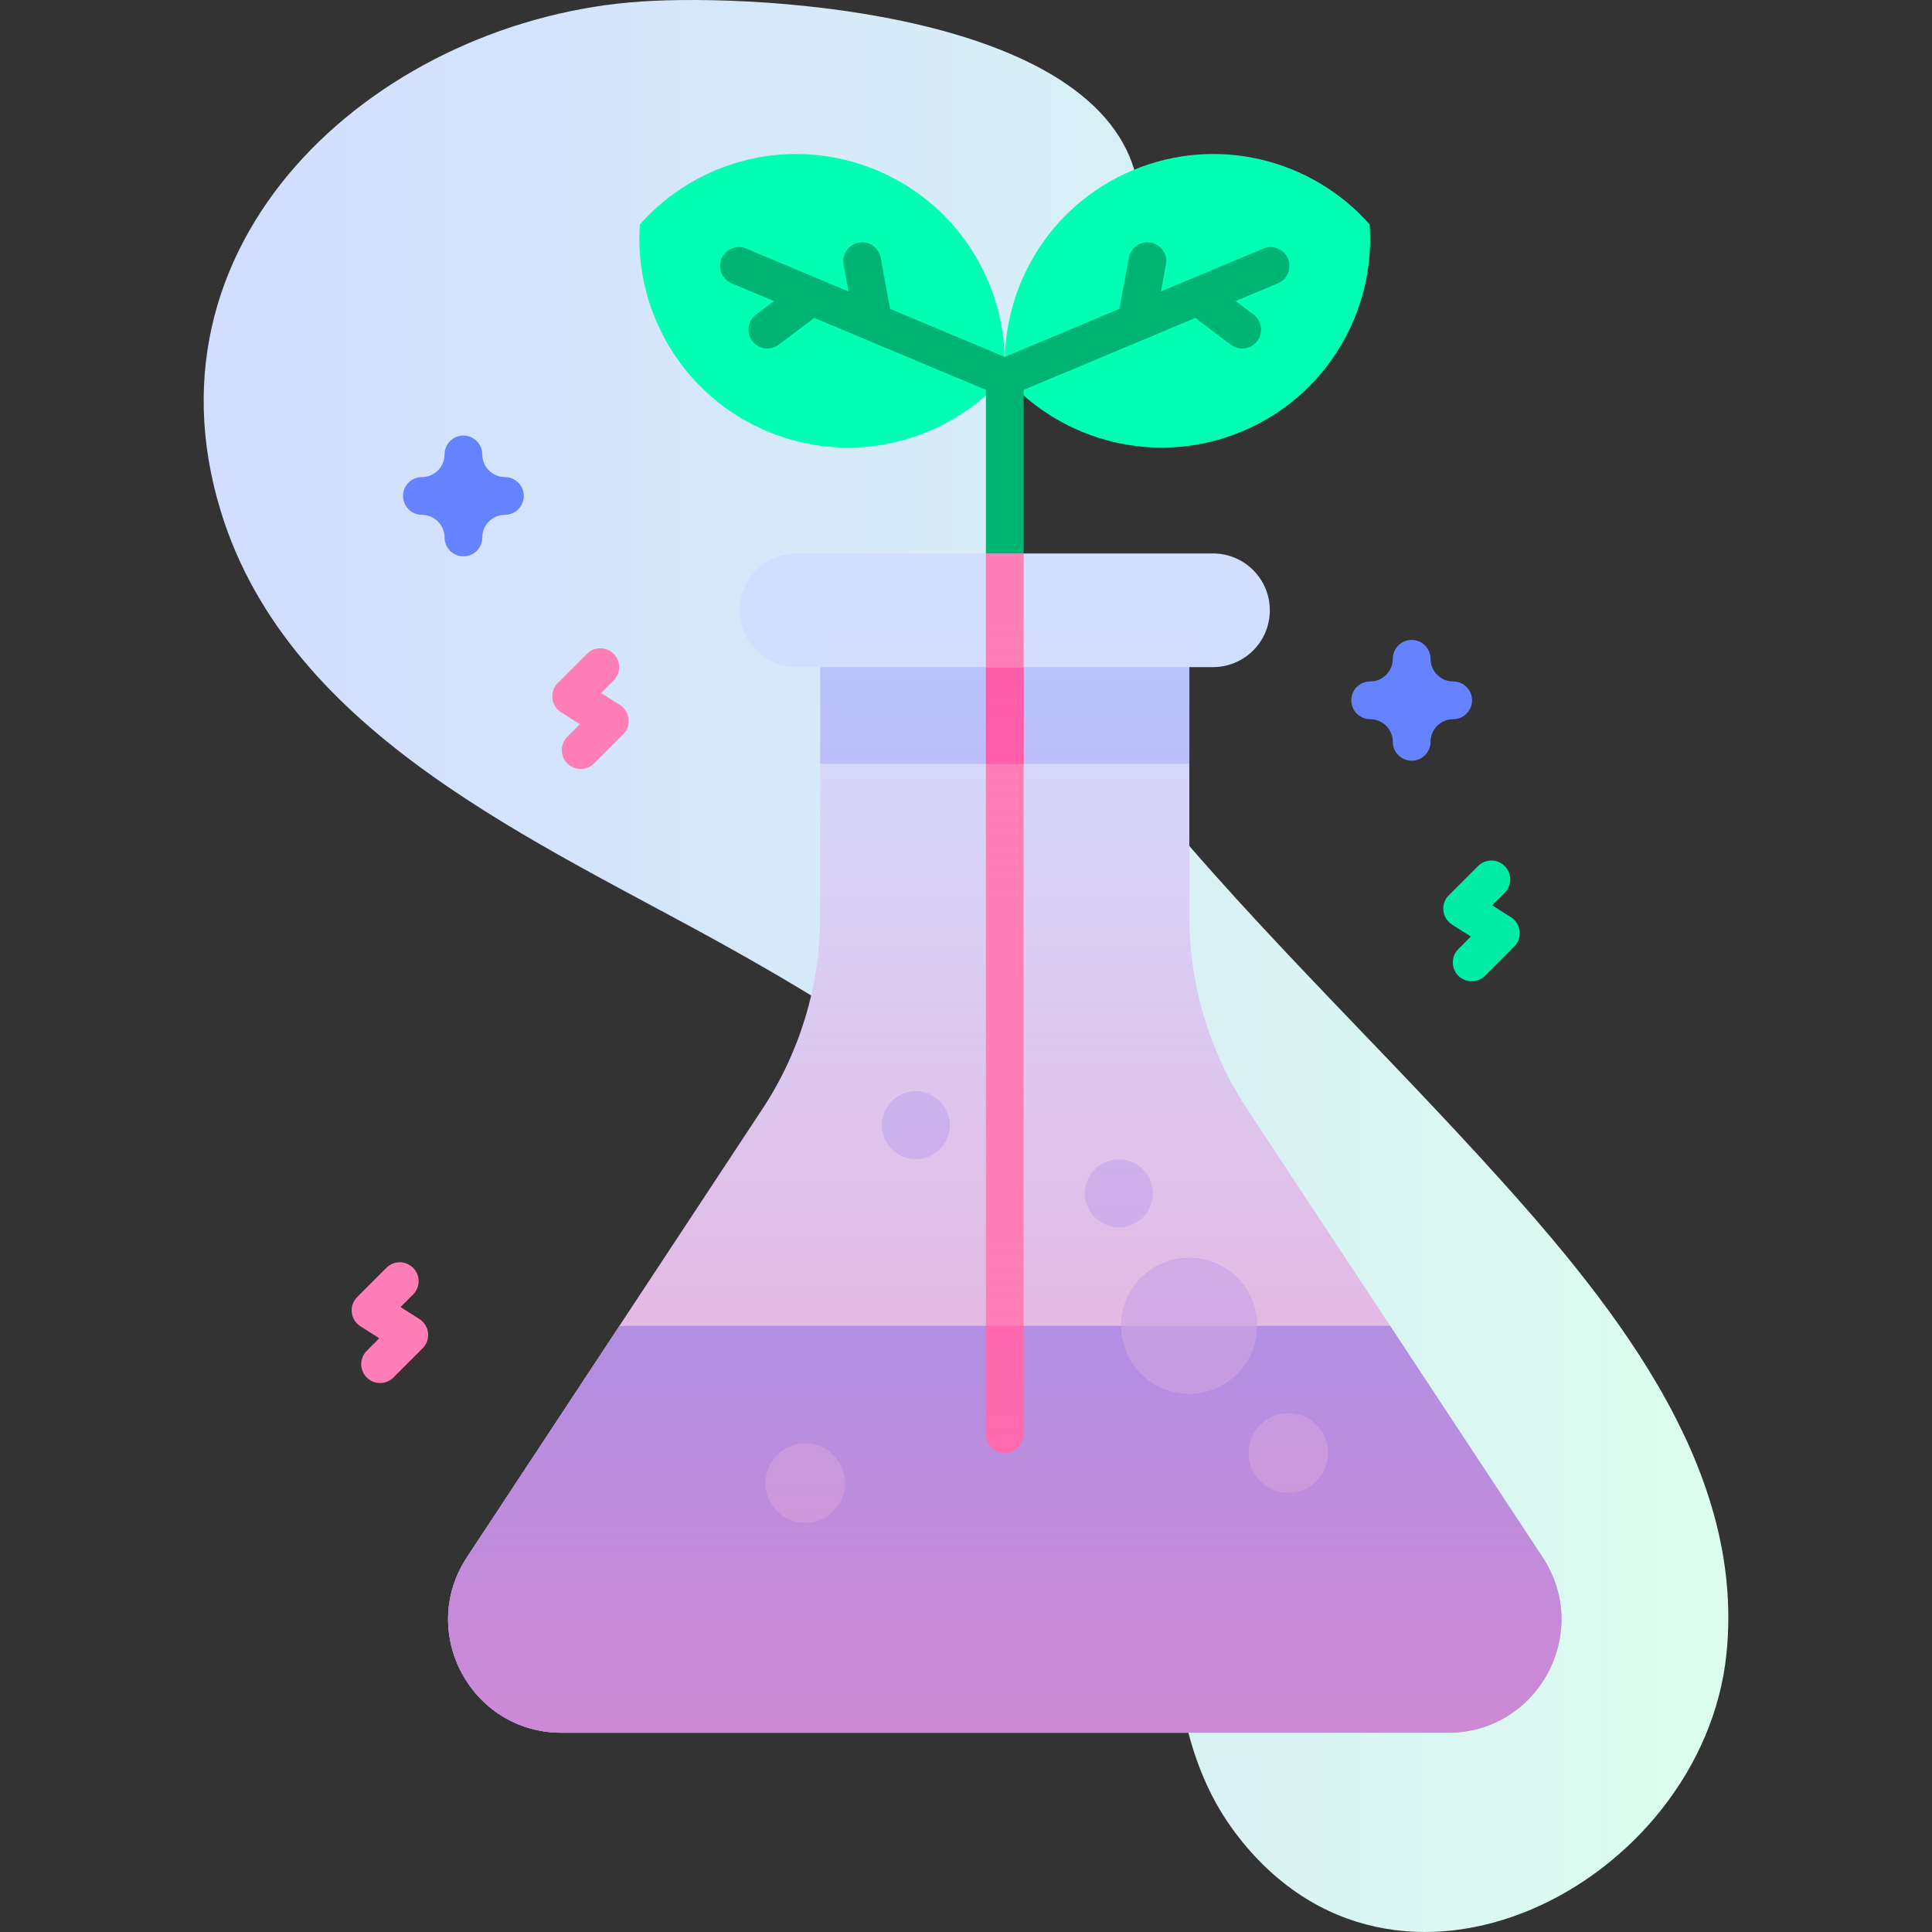 <svg id="Capa_1" enable-background="new 0 0 512 512" height="512" viewBox="0 0 512 512" width="512" xmlns="http://www.w3.org/2000/svg" xmlns:xlink="http://www.w3.org/1999/xlink"><rect x="0" y="0" width="512" height="512" fill="#333333" stroke="none"/><linearGradient id="SVGID_1_" gradientUnits="userSpaceOnUse" x1="53.976" x2="458.024" y1="256" y2="256"><stop offset="0.049" stop-color="#d2deff"/><stop offset="0.999" stop-color="#dcfdee"/></linearGradient><linearGradient id="SVGID_2_" gradientUnits="userSpaceOnUse" x1="266.274" x2="266.274" y1="160.997" y2="459.189"><stop offset="0.01" stop-color="#ff7eb8" stop-opacity="0"/><stop offset="1" stop-color="#ff7eb8" stop-opacity=".6"/></linearGradient><g><g><path d="m170.091.39c-68.06 4.435-134.218 61.127-111.591 135.073 18.265 59.691 84.702 87.73 134.671 115.676 47.928 26.805 98.6 60.229 112.037 117.192 9.247 39.199-2.084 84.916 22.012 117.187 42.331 56.694 124.077 13.634 130.314-47.258 5.176-50.542-31.51-94.701-65.828-132.165-33.267-36.317-70.462-71.374-99.992-110.843-27.345-36.55-41.639-81.985-5.379-118.188 8.145-8.132 17.848-16.505 14.872-29.734-9.77-43.394-97.817-49.109-131.116-46.94z" fill="url(#SVGID_1_)"/></g><g><g><g><path d="m408.8 412.678-78.329-118.823c-9.968-15.121-15.28-32.833-15.28-50.943v-81.914h-97.834v81.914c0 18.11-5.313 35.823-15.28 50.943l-78.329 118.823c-13.149 19.947 1.157 46.511 25.047 46.511h234.958c23.891 0 38.196-26.565 25.047-46.511z" fill="#d2deff"/><path d="m217.357 160.997h97.834v41.424h-97.834z" fill="#b7c5ff"/><g><path d="m271.274 146.673v233.39c0 2.761-2.239 5-5 5-2.761 0-5-2.239-5-5v-233.39z" fill="#ff7eb8"/></g><path d="m261.274 160.993h10v41.43h-10z" fill="#ff5ba8"/><path d="m383.754 459.193h-234.96c-23.89 0-38.2-26.57-25.05-46.52l40.41-61.3h204.24l40.41 61.3c13.15 19.95-1.16 46.52-25.05 46.52z" fill="#8399fe"/><g><path d="m336.514 161.733c0 4.16-1.68 7.93-4.41 10.65s-6.49 4.41-10.65 4.41h-110.36c-8.32 0-15.06-6.74-15.06-15.06 0-4.16 1.68-7.93 4.41-10.65s6.49-4.41 10.65-4.41h110.36c8.32 0 15.06 6.74 15.06 15.06z" fill="#d2deff"/><g><path d="m261.274 146.673h10v30.12h-10z" fill="#ff7eb8"/></g></g><g><path d="m232.362 45.125c-22.431-9.402-47.528-2.909-62.789 14.351-1.605 22.983 11.356 45.444 33.787 54.846 22.417 9.396 47.519 2.888 62.781-14.371 1.605-22.984-11.362-45.431-33.779-54.826z" fill="#02ffb3"/><g><g><path d="m300.186 45.125c22.431-9.402 47.528-2.909 62.789 14.351 1.605 22.983-11.356 45.444-33.787 54.846-22.417 9.396-47.519 2.888-62.781-14.371-1.605-22.984 11.362-45.431 33.779-54.826z" fill="#02ffb3"/><path d="m341.331 68.548c-1.067-2.547-3.999-3.745-6.544-2.679l-27.107 11.361 1.314-7.127c.501-2.715-1.294-5.323-4.01-5.824-2.716-.5-5.323 1.294-5.824 4.01l-2.501 13.56-30.385 12.735-30.385-12.735-2.501-13.56c-.501-2.716-3.105-4.513-5.824-4.01-2.715.501-4.511 3.108-4.01 5.824l1.315 7.126-27.107-11.361c-2.544-1.066-5.476.132-6.544 2.679-1.067 2.546.132 5.477 2.679 6.544l11.203 4.695-4.761 3.582c-2.207 1.66-2.649 4.795-.989 7.001.982 1.306 2.482 1.994 3.999 1.994 1.046 0 2.102-.328 3.003-1.005l9.43-7.096 45.493 19.067v43.342h10v-43.341l45.493-19.067 9.43 7.095c.901.678 1.956 1.005 3.002 1.005 1.518 0 3.017-.688 3.999-1.994 1.661-2.206 1.218-5.341-.989-7.001l-4.761-3.582 11.203-4.696c2.547-1.066 3.746-3.996 2.679-6.542z" fill="#00b574"/></g></g></g><g><path d="m271.274 351.373v28.69c0 2.761-2.239 5-5 5-2.761 0-5-2.239-5-5v-28.69z" fill="#ff5ba8"/></g><circle cx="315.132" cy="351.373" fill="#9fb0fe" r="18.02"/><circle cx="341.411" cy="385.063" fill="#9fb0fe" r="10.544"/><circle cx="213.395" cy="393.046" fill="#9fb0fe" r="10.544"/><g fill="#b7c5ff"><ellipse cx="296.425" cy="316.129" rx="9" ry="9" transform="matrix(.231 -.973 .973 .231 -79.549 531.65)"/><ellipse cx="242.49" cy="298.278" rx="9" ry="9" transform="matrix(.229 -.974 .974 .229 -103.37 466.065)"/><path d="m297.112 351.373c0-9.952 8.068-18.02 18.02-18.02s18.02 8.068 18.02 18.02z"/></g></g><path d="m408.8 412.678-78.329-118.823c-9.968-15.121-15.28-32.833-15.28-50.943v-81.914h-97.834v81.914c0 18.11-5.313 35.823-15.28 50.943l-78.329 118.823c-13.149 19.947 1.157 46.511 25.047 46.511h234.958c23.891 0 38.196-26.565 25.047-46.511z" fill="url(#SVGID_2_)"/></g><path d="m153.881 203.793c-1.28 0-2.559-.488-3.536-1.464-1.953-1.953-1.953-5.119 0-7.071l3.328-3.328-5.002-3.172c-1.282-.813-2.125-2.165-2.292-3.673-.167-1.509.361-3.012 1.434-4.085l7.742-7.742c1.954-1.952 5.119-1.952 7.071 0 1.953 1.953 1.953 5.119 0 7.071l-3.328 3.327 5.002 3.172c1.282.813 2.125 2.165 2.292 3.673.167 1.509-.361 3.012-1.434 4.085l-7.742 7.742c-.976.977-2.255 1.465-3.535 1.465z" fill="#ff7eb8"/><path d="m100.726 366.519c-1.28 0-2.559-.488-3.536-1.464-1.953-1.953-1.953-5.118 0-7.071l3.328-3.328-5.002-3.173c-1.282-.813-2.125-2.164-2.292-3.673s.361-3.012 1.434-4.085l7.742-7.742c1.954-1.952 5.119-1.951 7.071 0 1.953 1.953 1.953 5.119 0 7.071l-3.328 3.328 5.002 3.172c1.282.813 2.125 2.164 2.292 3.673s-.361 3.011-1.434 4.085l-7.742 7.742c-.976.976-2.256 1.465-3.535 1.465z" fill="#ff7eb8"/><path d="m390.013 260.05c-1.28 0-2.559-.488-3.536-1.464-1.953-1.953-1.953-5.119 0-7.071l3.328-3.328-5.003-3.173c-1.282-.813-2.125-2.164-2.291-3.673-.167-1.509.361-3.012 1.434-4.085l7.742-7.742c1.954-1.952 5.119-1.952 7.071 0 1.953 1.953 1.953 5.119 0 7.071l-3.328 3.328 5.003 3.173c1.282.813 2.125 2.164 2.292 3.673s-.361 3.012-1.434 4.085l-7.742 7.742c-.977.976-2.257 1.464-3.536 1.464z" fill="#01eca5"/><g fill="#6583fe"><path d="m374.108 201.591c-2.761 0-5-2.239-5-5 0-3.309-2.691-6-6-6-2.761 0-5-2.239-5-5s2.239-5 5-5c3.309 0 6-2.691 6-6 0-2.761 2.239-5 5-5s5 2.239 5 5c0 3.309 2.691 6 6 6 2.761 0 5 2.239 5 5s-2.239 5-5 5c-3.309 0-6 2.691-6 6 0 2.761-2.238 5-5 5z"/><path d="m122.808 147.431c-2.761 0-5-2.239-5-5 0-3.309-2.692-6-6.001-6-2.761 0-5-2.239-5-5s2.239-5 5-5c3.309 0 6.001-2.691 6.001-6 0-2.761 2.239-5 5-5s5 2.239 5 5c0 3.309 2.691 6 6 6 2.761 0 5 2.239 5 5s-2.239 5-5 5c-3.308 0-6 2.691-6 6 0 2.761-2.239 5-5 5z"/></g></g></g></svg>